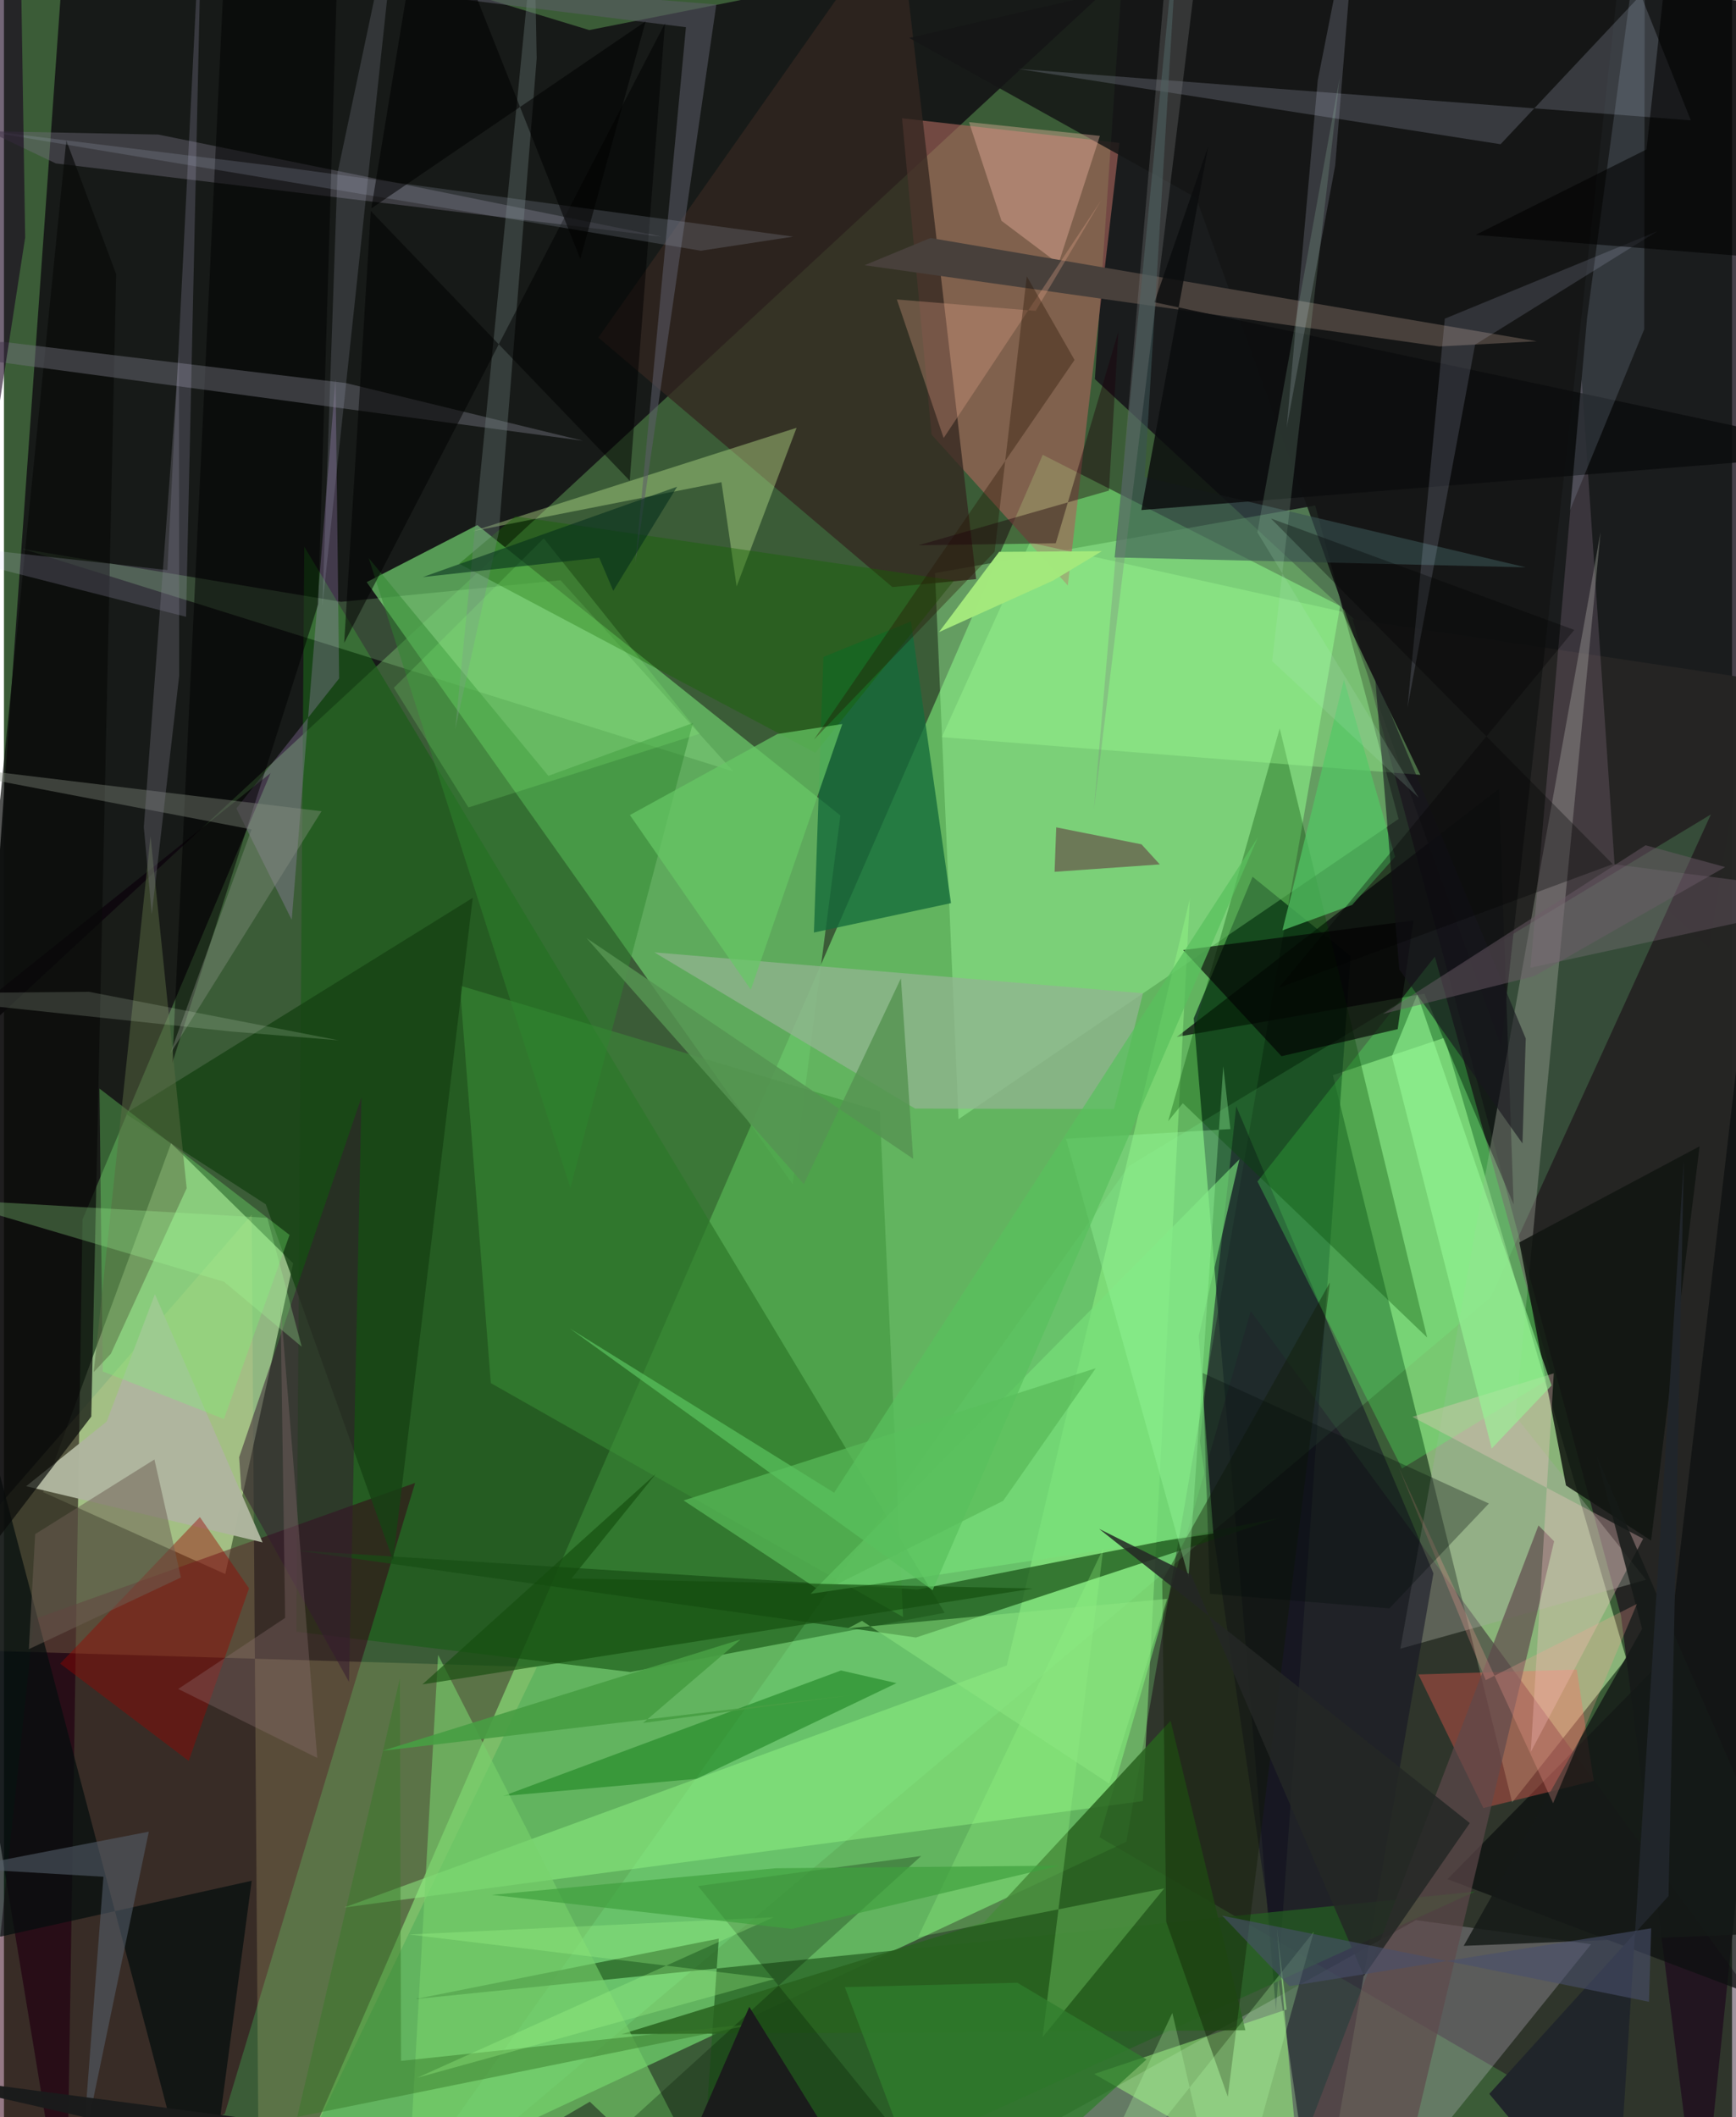 <svg xmlns="http://www.w3.org/2000/svg" width="228" height="278" viewBox="0 0 836 1024"><path fill="#3b5c37" d="M0 0h836v1024H0z"/><path fill="#83fe80" fill-opacity=".545" d="M502.534 219.988L125.726 1086 543.02 890.795l103.387-597.689z"/><path fill="#161717" fill-opacity=".945" d="M574.606-43.258L283.142 14.55 31.7-62-8.012 496.744z"/><path fill="#9fcb89" fill-opacity=".788" d="M696.902 501.93l-54.013 18.077 86.729 351.737 55.194-69.57z"/><path fill="#120a15" fill-opacity=".773" d="M824.823 458.453L898 10.26 543.48-48.166l-15.72 231.524z"/><path fill="#d4ffbc" fill-opacity=".561" d="M18.934 721.712L80.85 552.98l59.054 58.044-32.824 150.293z"/><path fill="#69c268" fill-opacity=".761" d="M229.013 253.964l175.63 140.473-23.05 178.344-206.108-291.223z"/><path fill="#1b5c18" fill-opacity=".678" d="M455.073 780.046l-152.044 28.65-161.612-19.491 3.86-524.81z"/><path fill="#262524" fill-opacity=".992" d="M652.47 299.398L898 336.127 820.676 1086l-38.403-304.535z"/><path fill="#081f19" fill-opacity=".71" d="M604.045 424.065l-28.458 68.467 39.765 479.889 36.12-510.005z"/><path fill="#0b000b" fill-opacity=".698" d="M-62 526.732l190.978-152.803-90.982 215.92L30.194 1086z"/><path fill="#9df89b" fill-opacity=".42" d="M674.67 396.114L461.8 541.321l-11.386-264.156 183.933-32.66z"/><path fill="#20001e" fill-opacity=".427" d="M603.163 634.204l273.159 373.153-7.676 78.643-338.61-197.388z"/><path fill="#a8655b" fill-opacity=".631" d="M448.743 210.184L434.47 57.201 539.6 69.122 514.659 283.16z"/><path fill="#370017" fill-opacity=".525" d="M106.838 1022.302L-17.738 1086l32.293-302.883 184.35-65.874z"/><path fill="#89ff9b" fill-opacity=".18" d="M175.12 1086l544.192-458.57 106.452-233.52-281.617 170.079z"/><path fill="#efe0fb" fill-opacity=".231" d="M683.06 928.69l84.756 11.669-89.898 111.506L400.058 1086z"/><path fill="#f8e897" fill-opacity=".169" d="M123.454 1086l-3.632-498.503L-62 796.815l319.812 9.495z"/><path fill="#07080a" fill-opacity=".714" d="M687.19 480.611l-119.806 20.906L723.2 381.577l7.133 200.94z"/><path fill="#a4a99c" fill-opacity=".392" d="M731.205 685.006l63.202 79.083-118.88 33.332 96.868-540.086z"/><path fill="#342620" fill-opacity=".765" d="M429.793 283.949l-142.24-120.677 145.155-206.24 37.6 323.074z"/><path fill="#92f586" fill-opacity=".49" d="M550.934 871.137l22.738-436.284-88.522 370.636-320.432 117.067z"/><path fill="#174e15" fill-opacity=".698" d="M141.637 749.907l300.203 18.897 174.669-34.508-175.3 57.708z"/><path fill="#146a3a" fill-opacity=".78" d="M396.415 317.747l42.365-17.179 19.373 136.25-66.319 14.217z"/><path fill="#151524" fill-opacity=".557" d="M635.201 1086l56.336-325.033-95.394-225.883-17.592 161.923z"/><path fill="#3b9237" fill-opacity=".51" d="M434.95 782.076L235.536 668.96l-14.984-192.28 203.16 60.792z"/><path fill="#255f22" fill-opacity=".725" d="M199.177 966.85l512.625-51.978L335.534 1086l10.29-148.356z"/><path fill="#4eff5f" fill-opacity=".294" d="M606.418 571.455l85.801-108.758 56.628 203.365-72.514 44.192z"/><path fill="#0e1110" fill-opacity=".757" d="M838.286 514.893l-33.264 285.476-106.674 108.512 154.767 58.596z"/><path fill="#004a01" fill-opacity=".329" d="M563.198 542.283l53.979-190.014 71.32 294.619-118.2-113.3z"/><path fill="#93b491" fill-opacity=".745" d="M440.762 536.18l-126.09-75.54 236.343 19.773-14.018 56.003z"/><path fill="#a2ff84" fill-opacity=".486" d="M627.41 1060.444l-99.977-57.342 93.07-31.179-4.707-39.217z"/><path fill="#164214" fill-opacity=".82" d="M188.241 754.628l38.542-320.376L58.711 538.584l67.951 43.903z"/><path fill="#ff5d52" fill-opacity=".357" d="M760.887 807.51l8.218 53.862-53.41 13.118-31.418-64.614z"/><path fill="#030d0d" fill-opacity=".71" d="M96.37 1086l23.474-176.333L-62 950.074l48.5-280.385z"/><path fill="#c1ec91" fill-opacity=".4" d="M347.104 233.225L226.84 256.9l156.611-49.995-29.003 76.721z"/><path fill="#28621e" fill-opacity=".839" d="M474.089 929.78l-175.306 54.098 301.78-1.906-36.173-149.744z"/><path fill="#141616" fill-opacity=".847" d="M576.733 95.666l147.552 410.196L786.882-62 437.93 18.343z"/><path fill="#656974" fill-opacity=".443" d="M791.857-2.433l-67.84 72.195-233.529-36.457L816.056 58.2z"/><path fill="#78e17a" fill-opacity=".647" d="M390.192 770.896l194.866-29.201-7.06-95.571 19.662-85.396z"/><path fill="#b0b69f" fill-opacity=".973" d="M125.11 745.999L10.74 718.832l38.95-31.275 23.332-61.619z"/><path fill="#1e8522" fill-opacity=".596" d="M404.931 807.945l26.836 6.135-96.733 46.278-93.593 8.339z"/><path fill="#78d26c" fill-opacity=".596" d="M194.99 1068.23l88.435-51.706 70.771 67.167-144.161-283.264z"/><path fill="#aafca2" fill-opacity=".22" d="M163.1 291.079L8.995 265.475l343.915 107.67-83.665-92.498z"/><path fill="#c99ce8" fill-opacity=".247" d="M112.443 390.997l26.77 53.888 21.206-261.637 1.732 144.903z"/><path fill="#6e6b79" fill-opacity=".435" d="M74.662 65.082l243.185 49.303L25.075 79.039l-32.756-15.6z"/><path fill="#980600" fill-opacity=".424" d="M89.393 851.704l29.166-83.499-23.766-34.433-67.587 70.867z"/><path fill="#ad8dab" fill-opacity=".22" d="M898 433.463l-118.831-15.42-15.9-234.424-24.789 284.415z"/><path fill="#a0ff94" fill-opacity=".357" d="M685.214 374.766l-37.875-78.907-151.048-33.435-42.58 94.095z"/><path fill="#f6bca7" fill-opacity=".376" d="M530.193 65.723l-20.045 61.823-27.571-20.752-15.716-47.723z"/><path fill="#111511" fill-opacity=".863" d="M733.095 600.9l87.203-46.467-23.462 190.677-41.161-26.627z"/><path fill="#146500" fill-opacity=".404" d="M247.38 249.744l-27.178 22.897 172.342 91.452 67.103-83.314z"/><path fill="#5f494c" fill-opacity=".678" d="M749.93 745.48L669.09 1086h-59.53l132.805-348.2z"/><path fill="#79fa72" fill-opacity=".318" d="M138.167 597.294l-31.75 89.032-58.63-23.016-1.58-136.81z"/><path fill-opacity=".506" d="M152.003 292.27L81.436 514.108 108.803-62h53.934z"/><path fill="#48403b" d="M416.332 128.279l278.138 39.297 47.017-2.526-293.273-49.94z"/><path fill="#090a09" fill-opacity=".698" d="M54.281 132.6L30.164 67.9l-73.222 728.747 85.303-111.503z"/><path fill="#58ba58" fill-opacity=".714" d="M328.807 725.72l66.847 44.216 87.738-44.038 44.787-64.14z"/><path fill="#fccbcb" fill-opacity=".314" d="M793.002 744.225l-54.368 103.15 11.13-183.137-68.427 21.035z"/><path fill="#395353" fill-opacity=".596" d="M569.162-55.402l-31.84 324.999 198.915 4.807-184.396-43.638z"/><path fill="#73737d" fill-opacity=".459" d="M.064 165.398l165.406 19.88 114.706 27.92L-62 167.092z"/><path fill="#030003" fill-opacity=".639" d="M681.878 445.228l-7.637 52.532-56.198 13.087-47.58-51.332z"/><path fill="#001300" fill-opacity=".271" d="M335.8 912.225l107.936-14.555-156.805 142.542 168.304 19.768z"/><path fill="#2e862d" fill-opacity=".471" d="M176.47 269.93l97.56 304.627 59.232-224.841-69.89 25.536z"/><path fill="#0b0d0e" fill-opacity=".831" d="M898 218.934l-341.437-72.75L582.59 70.78l-32.33 175.913z"/><path fill="#8c9286" fill-opacity=".384" d="M153.625 392.37L80.354 509.768l39.419-108.598L-62 366.365z"/><path fill="#c3d2ee" fill-opacity=".153" d="M793.495 159.327l.344-214.695-27.974 209.212-8.302 93.002z"/><path fill="#5c5d6a" fill-opacity=".545" d="M344.619 2.172L305.4 272.704 329.928 13.16 53.42-21.25z"/><path fill="#52c865" fill-opacity=".698" d="M648.246 328.74l-29.751 121.255 33.745-12.322 20.74-23.264z"/><path fill="#66c765" fill-opacity=".706" d="M374.176 355.005l-71.354 39.213 58.5 84.45 44.248-128.485z"/><path fill="#99fb87" fill-opacity=".271" d="M442.206 936.91l89.651-188.048-29.404 236.424 58.853-71.933z"/><path fill="#97fa97" fill-opacity=".584" d="M719.736 700.587l28.947-30.497-64.948-189.203-12.298 30.05z"/><path fill="#351a2f" fill-opacity=".514" d="M113.776 704.797l59.165-174.068-6.012 282.76-52.129-93.334z"/><path fill="#798a88" fill-opacity=".329" d="M218.322 352.537l21.104-95.22 18.29-229.032-1.2-63.435z"/><path fill="#134c0e" fill-opacity=".631" d="M497.817 768.311l-223.267-4.86 40.842-50.629-112.947 101.869z"/><path fill="#665349" fill-opacity=".69" d="M550.311 408.369l-41.247-8.209-.802 21.499 50.911-3.574z"/><path fill="#5a6c44" fill-opacity=".498" d="M51.704 654.802l36.687-80.084-17.488-170.2-27.491 259.113z"/><path fill="#387828" fill-opacity=".475" d="M192.099 996.779l173.61-18.317-223.832 45.426 49.684-212.06z"/><path fill="#555f6b" fill-opacity=".573" d="M38.048 1040.081l10.079-132.359-69.414-4.112 91.362-17.693z"/><path fill="#0f1802" fill-opacity=".376" d="M560.33 764.586l81.11-144.268-49.379 393.818-29.795-84.65z"/><path fill="#e8a78c" fill-opacity=".302" d="M431.957 144.836l22.644 67.016 76.216-114.994-31.702 53.513z"/><path fill="#d6cff4" fill-opacity=".176" d="M88.086 298.328L96.073-62 79.074 275.724-62 260.002z"/><path fill="#dae1ff" fill-opacity=".145" d="M697.05 154.12l102.83-42.284-88.197 54.854-32.695 175.586z"/><path fill-opacity=".51" d="M164.589 310.93l12.875-208.881 125.272 130.453L319.77 11.31z"/><path fill="#9afea0" fill-opacity=".345" d="M593.314 546.094l-79.509 4.71 59.278 212.013 16.783-247.114z"/><path fill="#000100" fill-opacity=".576" d="M711.92 113.614L898 128.353 809.25-62 794.627 72.278z"/><path fill="#d8e1fe" fill-opacity=".176" d="M644.015 80.055l-23.481 126.85 15.038-168.026L655.467-62z"/><path fill="#242725" fill-opacity=".851" d="M574.361 761.715l83.558 194 51.219-73.956-179.312-142.287z"/><path fill="#18161e" fill-opacity=".608" d="M675.022 468.892l-11.759-142.047 72.932 175.441-1.585 50.759z"/><path fill="#251300" fill-opacity=".353" d="M517.922 174.095l-23.107-40.46-15.553 133.219-87.378 90.825z"/><path fill="#151a17" fill-opacity=".831" d="M770.518 704.303l21.972 83.509-86.299 153.334 164.332-6.743z"/><path fill="#b4fea4" fill-opacity=".282" d="M565.235 973.571L591.329 1086l42.323-151.68L512.73 1086z"/><path fill="#a2fe99" fill-opacity=".278" d="M144.062 651.359l-37.62-31.437-135.265-39.924 156.233 9.028z"/><path fill="#9da6b8" fill-opacity=".22" d="M337.147 121.269l44.653-6.818-249.682-33.989-149.22-18.382z"/><path fill="#2f7e2d" fill-opacity=".749" d="M453.784 1086l-46.99-124.913 83.457-2.108 62.493 37.09z"/><path fill="#21262b" fill-opacity=".996" d="M779.495 1086l33.192-524.404-7.407 355.458-86.709 95.684z"/><path fill="#90ff81" fill-opacity=".184" d="M188.637 332.664L224.7 390.53l111.915-35.658-75.469-94.47z"/><path fill="#6d5c69" fill-opacity=".471" d="M794.17 408.83l38.49 10.528-92.368 52.766-73.208 18.275z"/><path fill="#93777b" fill-opacity=".306" d="M133.78 630.668l17.783 219.591-67.262-33.362 51.73-34.38z"/><path fill="#fca198" fill-opacity=".267" d="M749.44 872.156l40.536-96.381-73.127 36.842-42.16-102.956z"/><path fill="#16011d" fill-opacity=".6" d="M-62 582.662L10.263 114.87 7.473-62-62-45.043z"/><path fill="#1c000c" fill-opacity=".412" d="M539.151 160.27l-30.323 102.507-66.37.935 92.105-26.435z"/><path fill-opacity=".545" d="M278.832 125.265l31.594-114.947L177.72 100.79 204.526-62z"/><path fill="#484f6b" fill-opacity=".596" d="M589.338 926.52l32.536 34.113 175.006-27.989-1.063 35.538z"/><path fill="#6d5f53" fill-opacity=".51" d="M12.04 797.638L15.102 742l57.695-36.106 12.816 57.092z"/><path fill="#d4d9f4" fill-opacity=".149" d="M188.07-25.876L192.145-62 161.35 83.778l-7.305 209.3z"/><path fill="#7d807f" fill-opacity=".306" d="M577.563-19.691L620.06-7.943l-54.914-41.05-37.856 440.527z"/><path fill="#7f7e8e" fill-opacity=".314" d="M84.664 170.853l.102 155.988-13.264 115.418-3.839-42.23z"/><path fill="#000b07" fill-opacity=".306" d="M583.43 770.865l-3.523-106.777 138.461 63.102-48.166 50.733z"/><path fill="#479d43" fill-opacity=".914" d="M412.986 819.488l-229.822 27.313 173.16-53.83-47.12 40.363z"/><path fill="#a4ff8e" fill-opacity=".286" d="M199.944 1004.925l172.366-77.608-176.288 8.327 176.99 21.448z"/><path fill="#569452" fill-opacity=".831" d="M433.92 473.188l-46.966 99.517-105.086-118.961L439.86 560.469z"/><path fill="#59c15d" fill-opacity=".722" d="M401.609 721.968L273.83 642.594l175.424 126.508 157.31-364.021z"/><path fill="#b1ebc4" fill-opacity=".165" d="M613.507 319.764l70.938 66.084-78.082-128.353 39.81-219.851z"/><path fill="#00291b" fill-opacity=".537" d="M287.982 269.748l-85.332 9.35 123.002-43.682-30.884 50.338z"/><path fill="#1a1b1b" fill-opacity=".973" d="M418.657 1064.366L-62 1000.956 310.387 1086l50.185-115.35z"/><path fill="#a3e87c" fill-opacity=".992" d="M531.144 266.583l-23.693 14.263-55.116 24.886 29.104-38.815z"/><path fill="#8ee881" fill-opacity=".502" d="M415.093 783.954l119.582 78.74 28.017-89.38-154.42 14.27z"/><path fill="#d6f1d4" fill-opacity=".173" d="M-62 480.627l103.109-.932 120.908 23.481-52.32-4.294z"/><path fill="#40a13e" fill-opacity=".698" d="M381.154 932.94l-145.16-16.46 137.453-12.882 137.009-1.249z"/><path fill-opacity=".322" d="M612.953 250.786l146.72 53.88-142.919 173.097 161.523-59.807z"/></svg>